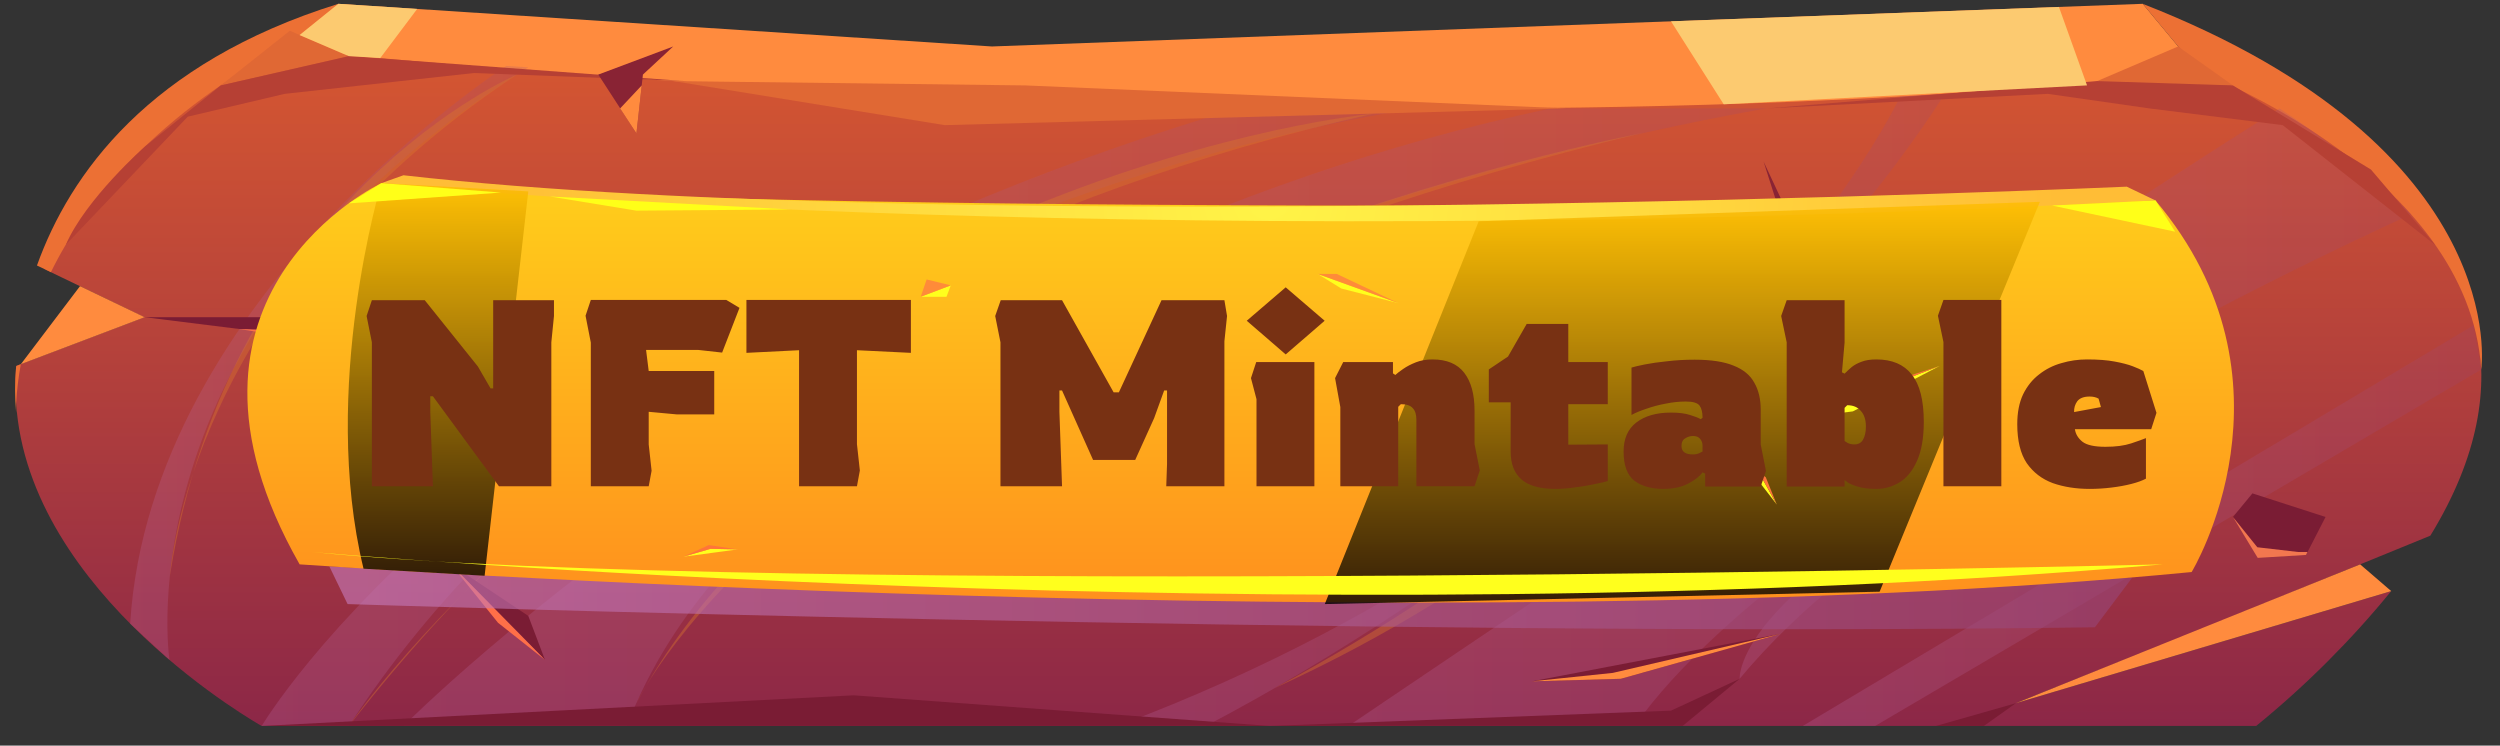 <svg width="114" height="34" viewBox="0 0 114 34" fill="none" xmlns="http://www.w3.org/2000/svg">
<rect x="0" y="0" width="114" height="34" fill="#333333" stroke="none"/>
<path fill-rule="evenodd" clip-rule="evenodd" d="M100.28 28.738L91.924 32.064L109.039 26.954C107.2 29.207 105.136 31.268 102.88 33.104H11.933C11.933 33.104 1.3 27.16 0.735 18.374C0.69 17.813 0.69 17.249 0.735 16.688L0.932 16.608L6.58 14.465L2.322 12.412L2.008 12.259C3.559 9.076 6.634 5.652 11.933 2.119L12.901 2.209C19.867 2.863 63.046 6.45 100.28 3.276C100.28 3.276 119.708 9.919 110.824 24.426L100.28 28.738Z" fill="url(#paint0_linear_958_4051)"/>
<path fill-rule="evenodd" clip-rule="evenodd" d="M100.28 3.267L97.707 0.174L45.231 2.119L15.429 0.174L11.933 2.119C11.933 2.119 61.638 7.624 100.28 3.267Z" fill="#FF8B3E"/>
<path fill-rule="evenodd" clip-rule="evenodd" d="M113.145 16.85C113.145 16.85 114.634 6.79 97.707 0.174L100.28 3.267C100.28 3.267 112.572 7.893 113.145 16.85Z" fill="#EC7034"/>
<path fill-rule="evenodd" clip-rule="evenodd" d="M0.752 16.688L0.95 16.608C0.839 17.2 0.768 17.799 0.735 18.401C0.735 18.535 0.735 18.67 0.735 18.813C0.672 18.121 0.672 17.425 0.735 16.733L0.752 16.688Z" fill="#EC7034"/>
<path fill-rule="evenodd" clip-rule="evenodd" d="M15.429 0.174L12.901 2.209C12.901 2.209 5.639 5.625 2.321 12.412L2.008 12.259L1.685 12.107C3.173 7.956 6.786 2.864 15.429 0.174Z" fill="#EC7034"/>
<path fill-rule="evenodd" clip-rule="evenodd" d="M95.169 3.894H101.822L99.32 2.119L95.169 3.894Z" fill="#E06834"/>
<path fill-rule="evenodd" clip-rule="evenodd" d="M10.068 3.895L15.904 2.559L13.215 1.402L10.068 3.895Z" fill="#E06834"/>
<path fill-rule="evenodd" clip-rule="evenodd" d="M0.95 16.608L3.648 13.048L6.598 14.465L0.95 16.608Z" fill="#FF8B3E"/>
<path fill-rule="evenodd" clip-rule="evenodd" d="M109.039 26.954L107.623 25.735L91.924 32.065L109.039 26.954Z" fill="#FF8B3E"/>
<g style="mix-blend-mode:multiply" opacity="0.2">
<path fill-rule="evenodd" clip-rule="evenodd" d="M11.933 33.104C11.933 33.104 22.745 14.832 56.761 4.845L64.579 4.943C64.579 4.943 31.316 9.381 15.913 33.104H11.933Z" fill="url(#paint1_linear_958_4051)"/>
<path fill-rule="evenodd" clip-rule="evenodd" d="M18.397 33.104C18.397 33.104 39.914 11.434 70.72 4.943H80.582C80.582 4.943 36.534 12.035 28.591 33.104H18.397Z" fill="url(#paint2_linear_958_4051)"/>
<path fill-rule="evenodd" clip-rule="evenodd" d="M48.575 23.986C48.575 23.986 55.909 13.891 66.506 13.972C66.533 13.972 63.019 23.574 48.575 23.986Z" fill="url(#paint3_linear_958_4051)"/>
<path fill-rule="evenodd" clip-rule="evenodd" d="M23.086 3.007C23.086 3.007 6.858 13.47 5.935 28.442L7.728 30.092C7.728 30.092 5.379 14.725 24.09 3.07L23.086 3.007Z" fill="url(#paint4_linear_958_4051)"/>
<path fill-rule="evenodd" clip-rule="evenodd" d="M54.977 33.104C54.977 33.104 77.346 21.861 88.687 4.28L86.652 4.396C86.652 4.396 77.947 22.955 51.005 33.086L54.977 33.104Z" fill="url(#paint5_linear_958_4051)"/>
<path fill-rule="evenodd" clip-rule="evenodd" d="M61.486 33.104C61.486 33.104 92.354 12.214 103.947 4.943C106.101 6.351 108.11 7.97 109.945 9.776C109.945 9.776 82.376 22.076 74.549 33.086L61.486 33.104Z" fill="url(#paint6_linear_958_4051)"/>
<path fill-rule="evenodd" clip-rule="evenodd" d="M79.327 30.953C79.327 30.953 78.996 26.407 93.914 20.023C93.914 20.023 84.734 24.426 79.327 30.953Z" fill="url(#paint7_linear_958_4051)"/>
<path fill-rule="evenodd" clip-rule="evenodd" d="M112.796 14.832L82.205 33.104H85.505L113.146 16.849L112.796 14.832Z" fill="url(#paint8_linear_958_4051)"/>
</g>
<path fill-rule="evenodd" clip-rule="evenodd" d="M30.698 3.697L43.079 5.706L71.437 4.943L46.755 3.895L30.698 3.697Z" fill="#E06834"/>
<path fill-rule="evenodd" clip-rule="evenodd" d="M80.582 4.943L93.376 4.28L98.002 4.943L104.09 5.706L111.056 11.184L108.116 7.732L101.822 3.895L95.627 3.697L80.582 4.943Z" fill="#B64034"/>
<path fill-rule="evenodd" clip-rule="evenodd" d="M3.003 11.157L8.562 5.32L12.982 4.28L21.607 3.33L31.209 3.697L15.913 2.559L10.068 3.894L6.598 6.692C6.598 6.692 3.908 9.068 3.003 11.157Z" fill="#B64034"/>
<path opacity="0.4" fill-rule="evenodd" clip-rule="evenodd" d="M58.133 31.374C67.83 26.14 76.499 19.194 83.721 10.87C77.022 19.72 68.23 26.766 58.133 31.374Z" fill="#D9772F"/>
<path opacity="0.4" fill-rule="evenodd" clip-rule="evenodd" d="M29.021 32.065C29.021 32.065 36.893 15.191 74.889 6.064C74.889 6.082 39.385 12.726 29.021 32.065Z" fill="#D9772F"/>
<path opacity="0.4" fill-rule="evenodd" clip-rule="evenodd" d="M15.913 33.105C15.913 33.105 29.676 12.537 62.615 5.186C62.615 5.186 35.844 7.508 15.913 33.105Z" fill="#D9772F"/>
<path opacity="0.4" fill-rule="evenodd" clip-rule="evenodd" d="M7.746 26.273C7.746 26.273 8.472 13.434 23.57 3.401C23.57 3.401 10.471 8.978 7.746 26.273Z" fill="#D9772F"/>
<path fill-rule="evenodd" clip-rule="evenodd" d="M6.598 14.465H18.002L63.709 16.545L10.911 15.003L6.598 14.465Z" fill="#7A1C34"/>
<path fill-rule="evenodd" clip-rule="evenodd" d="M10.91 15.003L14.308 15.541H22.019L10.91 15.003Z" fill="#FF6F48"/>
<path fill-rule="evenodd" clip-rule="evenodd" d="M11.933 33.104L38.928 31.706L57.908 33.104L76.198 32.405L79.327 30.953L76.727 33.104H11.933Z" fill="#7A1C34"/>
<path fill-rule="evenodd" clip-rule="evenodd" d="M88.275 33.105L91.924 32.065L90.463 33.105H88.275Z" fill="#7A1C34"/>
<path fill-rule="evenodd" clip-rule="evenodd" d="M24.852 30.092L20.566 25.735L24.09 28.084L24.852 30.092Z" fill="#7A1C34"/>
<path fill-rule="evenodd" clip-rule="evenodd" d="M69.85 31.069L81.21 28.9L73.912 30.953L69.85 31.069Z" fill="#7A1C34"/>
<path fill-rule="evenodd" clip-rule="evenodd" d="M30.698 2.119L27.282 3.401L29.021 6.082L29.317 3.401L30.698 2.119Z" fill="#892334"/>
<path fill-rule="evenodd" clip-rule="evenodd" d="M29.021 6.082L28.277 4.944L29.263 3.895L29.021 6.082Z" fill="#FF8B3E"/>
<path fill-rule="evenodd" clip-rule="evenodd" d="M76.826 13.048L82.205 17.612L79.327 16.133L76.826 13.048Z" fill="#892334"/>
<path fill-rule="evenodd" clip-rule="evenodd" d="M69.85 31.069L73.912 30.953L81.21 28.9L73.544 30.684L69.85 31.069Z" fill="#FF8B3E"/>
<path fill-rule="evenodd" clip-rule="evenodd" d="M20.566 25.735L22.709 28.398L24.852 30.092L20.566 25.735Z" fill="#FF6F48"/>
<g style="mix-blend-mode:soft-light">
<path fill-rule="evenodd" clip-rule="evenodd" d="M78.601 4.755L76.198 0.972L93.887 0.317L95.169 3.894L78.601 4.755Z" fill="#FCCA70"/>
</g>
<g style="mix-blend-mode:soft-light">
<path fill-rule="evenodd" clip-rule="evenodd" d="M17.339 2.648L19.024 0.407L15.429 0.174L13.663 1.599L15.904 2.559L17.339 2.648Z" fill="#FCCA70"/>
</g>
<path fill-rule="evenodd" clip-rule="evenodd" d="M82.68 14.465L80.421 7.373L82.205 11.183L82.68 14.465Z" fill="#892334"/>
<path fill-rule="evenodd" clip-rule="evenodd" d="M101.822 23.574L102.71 22.498L106.045 23.574L105.157 25.304H102.952L101.822 23.574Z" fill="#7A1C34"/>
<path fill-rule="evenodd" clip-rule="evenodd" d="M16.631 20.418L17.052 20.006L18.836 20.875L17.689 21.61L16.631 20.804V20.418Z" fill="#892334"/>
<path fill-rule="evenodd" clip-rule="evenodd" d="M101.822 23.574L102.934 24.955L104.781 25.17H105.22L105.157 25.305L102.952 25.439L101.822 23.574Z" fill="#F2774F"/>
<path fill-rule="evenodd" clip-rule="evenodd" d="M16.631 20.804L17.384 21.261H18.137L18.836 20.875L17.922 21.611H17.689L16.631 20.804Z" fill="#F2774F"/>
<path opacity="0.4" fill-rule="evenodd" clip-rule="evenodd" d="M49.301 23.95C49.301 23.95 62.113 25.744 66.533 13.972C66.533 13.972 63.252 23.87 49.301 23.95Z" fill="#D9772F"/>
<path style="mix-blend-mode:multiply" opacity="0.6" fill-rule="evenodd" clip-rule="evenodd" d="M15.017 25.825L15.85 27.546C15.85 27.546 61.978 29.07 95.528 28.604L97.24 26.326C97.24 26.326 49.669 27.895 15.017 25.825Z" fill="url(#paint9_linear_958_4051)"/>
<path fill-rule="evenodd" clip-rule="evenodd" d="M17.393 8.351C17.393 8.351 6.634 13.398 13.663 25.735C13.663 25.735 65.538 29.411 99.939 26.085C99.939 26.085 105.229 17.379 98.289 9.14C98.289 9.14 39.834 10.036 17.393 8.351Z" fill="url(#paint10_linear_958_4051)"/>
<path fill-rule="evenodd" clip-rule="evenodd" d="M98.289 9.139L96.98 8.512C96.98 8.512 43.707 10.87 18.397 7.992L17.393 8.35C17.393 8.35 49.472 11.668 98.289 9.139Z" fill="url(#paint11_radial_958_4051)"/>
<path style="mix-blend-mode:screen" opacity="0.8" fill-rule="evenodd" clip-rule="evenodd" d="M67.43 10.09L60.41 27.546L85.711 26.981L93.018 9.202L67.43 10.09Z" fill="url(#paint12_linear_958_4051)"/>
<path style="mix-blend-mode:screen" opacity="0.8" fill-rule="evenodd" clip-rule="evenodd" d="M17.392 8.351C17.392 8.351 14.577 17.693 16.577 25.932L22.099 26.255L24.09 8.727L17.392 8.351Z" fill="url(#paint13_linear_958_4051)"/>
<g style="mix-blend-mode:soft-light">
<path fill-rule="evenodd" clip-rule="evenodd" d="M14.21 25.17C14.21 25.17 59.235 29.159 98.63 25.735C98.63 25.735 35.181 27.286 14.21 25.17Z" fill="#FFFF1D"/>
</g>
<path fill-rule="evenodd" clip-rule="evenodd" d="M82.456 19.019L88.445 16.688L84.491 18.759L82.456 19.019Z" fill="#FFFF1D"/>
<path fill-rule="evenodd" clip-rule="evenodd" d="M79.489 21.028L81.022 23.009L80.412 21.915L79.489 21.028Z" fill="#FFFF1D"/>
<path fill-rule="evenodd" clip-rule="evenodd" d="M60.087 12.492L63.781 13.828L61.163 13.156L60.087 12.492Z" fill="#FFFF1D"/>
<path fill-rule="evenodd" clip-rule="evenodd" d="M43.357 13.012L41.985 13.533H43.16L43.357 13.012Z" fill="#FFFF1D"/>
<path fill-rule="evenodd" clip-rule="evenodd" d="M82.456 19.019L84.832 17.854L88.445 16.688L82.456 19.019Z" fill="#FF7539"/>
<path fill-rule="evenodd" clip-rule="evenodd" d="M79.489 21.028L80.412 21.915L81.022 23.009L80.52 21.763L79.489 21.028Z" fill="#FF7539"/>
<path fill-rule="evenodd" clip-rule="evenodd" d="M31.164 25.385L33.647 25.053L32.401 25.026L31.164 25.385Z" fill="#FFFF1D"/>
<path fill-rule="evenodd" clip-rule="evenodd" d="M31.164 25.385L32.401 25.026L33.647 25.053L32.32 24.856L31.164 25.385Z" fill="#FF7539"/>
<path fill-rule="evenodd" clip-rule="evenodd" d="M60.087 12.492H60.957L63.781 13.828L60.087 12.492Z" fill="#FF8B39"/>
<path fill-rule="evenodd" clip-rule="evenodd" d="M41.985 13.532L42.254 12.743L43.357 13.012L41.985 13.532Z" fill="#FF8B39"/>
<path fill-rule="evenodd" clip-rule="evenodd" d="M93.574 9.373L99.186 10.565L98.29 9.139L93.574 9.373Z" fill="#FFFF18"/>
<path fill-rule="evenodd" clip-rule="evenodd" d="M15.904 9.274L22.844 8.781L17.393 8.351L15.904 9.274Z" fill="#FFFF18"/>
<path fill-rule="evenodd" clip-rule="evenodd" d="M25.076 8.96L29.021 9.606L36.041 9.552L25.076 8.96Z" fill="#FFFF18"/>
<path d="M16.957 22.174V15.61L16.717 14.41L16.957 13.69H19.369L21.793 16.714L22.369 17.71H22.489V13.69H25.261V14.41L25.141 15.61V22.174H22.753L19.741 18.07H19.621V18.79L19.741 22.174H16.957ZM26.941 22.174V15.622L26.701 14.398L26.941 13.678H33.121L33.721 14.038L32.929 16.078L31.849 15.958H29.461L29.581 16.918H32.569V18.898H30.877L29.581 18.778V20.266L29.713 21.466L29.581 22.174H26.941ZM36.437 22.174V15.97L34.037 16.09V13.678H41.537V16.09L39.077 15.97V20.254L39.209 21.454L39.077 22.174H36.437ZM45.621 22.174V15.61L45.381 14.41L45.633 13.69H48.429L50.781 17.89H51.021L52.965 13.69H55.833L55.953 14.41L55.833 15.562V22.174H53.181L53.217 21.154V17.806H53.085L52.629 19.066L51.765 20.974H49.845L48.429 17.806H48.309V18.778L48.429 22.174H45.621ZM58.628 16.162L56.852 14.626L58.628 13.102L60.404 14.626L58.628 16.162ZM57.296 22.174V18.202L57.044 17.242L57.284 16.51H59.936V22.174H57.296ZM61.119 22.174V18.562L60.879 17.242L61.251 16.51H63.519V17.026L63.627 17.098C63.715 17.018 63.835 16.926 63.987 16.822C64.147 16.71 64.339 16.61 64.563 16.522C64.787 16.434 65.039 16.39 65.319 16.39C65.975 16.39 66.459 16.594 66.771 17.002C67.083 17.41 67.239 17.982 67.239 18.718V20.254L67.479 21.454L67.239 22.174H64.587V19.138C64.587 18.898 64.531 18.722 64.419 18.61C64.315 18.49 64.135 18.43 63.879 18.43L63.759 18.55V22.174H61.119ZM70.926 22.294C70.222 22.294 69.706 22.15 69.378 21.862C69.05 21.574 68.886 21.154 68.886 20.602V18.346H67.89V16.846L68.766 16.258L69.618 14.77H71.514V16.51H73.314V18.43H71.514V20.278L73.314 20.266V21.934C73.314 21.934 73.242 21.954 73.098 21.994C72.954 22.026 72.762 22.066 72.522 22.114C72.29 22.162 72.034 22.202 71.754 22.234C71.474 22.274 71.198 22.294 70.926 22.294ZM75.836 22.294C75.3 22.294 74.864 22.17 74.528 21.922C74.2 21.666 74.036 21.222 74.036 20.59C74.036 20.006 74.228 19.566 74.612 19.27C75.004 18.966 75.532 18.814 76.196 18.814C76.556 18.814 76.844 18.85 77.06 18.922C77.276 18.986 77.44 19.05 77.552 19.114L77.636 19.054C77.636 18.806 77.592 18.622 77.504 18.502C77.416 18.374 77.204 18.31 76.868 18.31C76.572 18.31 76.268 18.342 75.956 18.406C75.652 18.462 75.364 18.538 75.092 18.634C74.82 18.722 74.588 18.818 74.396 18.922V16.762C74.524 16.722 74.728 16.674 75.008 16.618C75.288 16.562 75.624 16.514 76.016 16.474C76.408 16.426 76.828 16.402 77.276 16.402C78.028 16.402 78.624 16.494 79.064 16.678C79.504 16.854 79.816 17.114 80 17.458C80.192 17.794 80.288 18.198 80.288 18.67V20.266L80.528 21.478L80.288 22.186H77.756V21.598L77.636 21.538C77.508 21.722 77.288 21.894 76.976 22.054C76.672 22.214 76.292 22.294 75.836 22.294ZM77.192 20.722C77.312 20.722 77.412 20.702 77.492 20.662C77.572 20.622 77.62 20.598 77.636 20.59V20.326C77.636 20.206 77.6 20.102 77.528 20.014C77.456 19.926 77.348 19.882 77.204 19.882C77.076 19.882 76.956 19.918 76.844 19.99C76.732 20.054 76.676 20.17 76.676 20.338C76.676 20.594 76.848 20.722 77.192 20.722ZM85.565 22.294C85.205 22.294 84.917 22.258 84.701 22.186C84.493 22.122 84.341 22.058 84.245 21.994C84.157 21.922 84.113 21.886 84.113 21.886V22.186H81.473V15.61L81.221 14.41L81.473 13.69H84.113V15.622L83.993 16.978L84.113 17.038C84.217 16.934 84.325 16.834 84.437 16.738C84.557 16.642 84.705 16.562 84.881 16.498C85.057 16.426 85.285 16.39 85.565 16.39C86.277 16.39 86.813 16.618 87.173 17.074C87.541 17.53 87.725 18.25 87.725 19.234C87.725 19.97 87.621 20.566 87.413 21.022C87.213 21.47 86.949 21.794 86.621 21.994C86.293 22.194 85.941 22.294 85.565 22.294ZM84.557 20.266C84.741 20.266 84.873 20.194 84.953 20.05C85.041 19.898 85.085 19.698 85.085 19.45C85.085 19.146 85.009 18.91 84.857 18.742C84.713 18.566 84.505 18.478 84.233 18.478L84.113 18.598V20.11C84.113 20.11 84.157 20.138 84.245 20.194C84.333 20.242 84.437 20.266 84.557 20.266ZM88.621 22.174V15.598L88.369 14.398L88.621 13.678H91.261V22.174H88.621ZM95.287 22.294C94.671 22.294 94.111 22.206 93.607 22.03C93.111 21.846 92.715 21.542 92.419 21.118C92.131 20.686 91.987 20.094 91.987 19.342C91.987 18.814 92.075 18.362 92.251 17.986C92.435 17.61 92.679 17.306 92.983 17.074C93.287 16.834 93.627 16.662 94.003 16.558C94.379 16.446 94.767 16.39 95.167 16.39C95.671 16.39 96.091 16.422 96.427 16.486C96.771 16.55 97.047 16.622 97.255 16.702C97.463 16.782 97.623 16.854 97.735 16.918L98.335 18.826L98.095 19.57H94.615C94.647 19.794 94.763 19.986 94.963 20.146C95.163 20.298 95.511 20.374 96.007 20.374C96.479 20.374 96.871 20.322 97.183 20.218C97.495 20.114 97.719 20.034 97.855 19.978V21.826C97.695 21.914 97.475 21.994 97.195 22.066C96.915 22.138 96.607 22.194 96.271 22.234C95.943 22.274 95.615 22.294 95.287 22.294ZM94.579 18.79L95.803 18.562L95.695 18.178C95.583 18.114 95.447 18.082 95.287 18.082C95.023 18.082 94.835 18.154 94.723 18.298C94.619 18.442 94.571 18.606 94.579 18.79Z" fill="#783113"/>
<defs>
<linearGradient id="paint0_linear_958_4051" x1="56.931" y1="33.104" x2="56.931" y2="2.119" gradientUnits="userSpaceOnUse">
<stop stop-color="#8C2747"/>
<stop offset="1" stop-color="#D65731"/>
</linearGradient>
<linearGradient id="paint1_linear_958_4051" x1="11.933" y1="18.974" x2="64.552" y2="18.974" gradientUnits="userSpaceOnUse">
<stop stop-color="#C77CBD"/>
<stop offset="1" stop-color="#974577"/>
</linearGradient>
<linearGradient id="paint2_linear_958_4051" x1="18.397" y1="19.028" x2="80.582" y2="19.028" gradientUnits="userSpaceOnUse">
<stop stop-color="#C77CBD"/>
<stop offset="1" stop-color="#974577"/>
</linearGradient>
<linearGradient id="paint3_linear_958_4051" x1="48.575" y1="18.974" x2="66.533" y2="18.974" gradientUnits="userSpaceOnUse">
<stop stop-color="#C77CBD"/>
<stop offset="1" stop-color="#974577"/>
</linearGradient>
<linearGradient id="paint4_linear_958_4051" x1="5.935" y1="16.545" x2="24.09" y2="16.545" gradientUnits="userSpaceOnUse">
<stop stop-color="#C77CBD"/>
<stop offset="1" stop-color="#974577"/>
</linearGradient>
<linearGradient id="paint5_linear_958_4051" x1="51.005" y1="18.687" x2="88.687" y2="18.687" gradientUnits="userSpaceOnUse">
<stop stop-color="#C77CBD"/>
<stop offset="1" stop-color="#974577"/>
</linearGradient>
<linearGradient id="paint6_linear_958_4051" x1="61.486" y1="19.028" x2="109.945" y2="19.028" gradientUnits="userSpaceOnUse">
<stop stop-color="#C77CBD"/>
<stop offset="1" stop-color="#974577"/>
</linearGradient>
<linearGradient id="paint7_linear_958_4051" x1="79.327" y1="25.492" x2="93.887" y2="25.492" gradientUnits="userSpaceOnUse">
<stop stop-color="#C77CBD"/>
<stop offset="1" stop-color="#974577"/>
</linearGradient>
<linearGradient id="paint8_linear_958_4051" x1="82.205" y1="23.968" x2="113.146" y2="23.968" gradientUnits="userSpaceOnUse">
<stop stop-color="#C77CBD"/>
<stop offset="1" stop-color="#974577"/>
</linearGradient>
<linearGradient id="paint9_linear_958_4051" x1="15.026" y1="27.259" x2="97.249" y2="27.259" gradientUnits="userSpaceOnUse">
<stop stop-color="#C77CBD"/>
<stop offset="1" stop-color="#974577"/>
</linearGradient>
<linearGradient id="paint10_linear_958_4051" x1="56.572" y1="27.474" x2="56.572" y2="8.351" gradientUnits="userSpaceOnUse">
<stop stop-color="#FF901D"/>
<stop offset="1" stop-color="#FFCE1B"/>
</linearGradient>
<radialGradient id="paint11_radial_958_4051" cx="0" cy="0" r="1" gradientUnits="userSpaceOnUse" gradientTransform="translate(57.846 9.041) scale(35.8 35.8)">
<stop stop-color="#FFF447"/>
<stop offset="1" stop-color="#FFBD36"/>
</radialGradient>
<linearGradient id="paint12_linear_958_4051" x1="76.718" y1="27.546" x2="76.718" y2="9.202" gradientUnits="userSpaceOnUse">
<stop/>
<stop offset="1" stop-color="#FFBD00"/>
</linearGradient>
<linearGradient id="paint13_linear_958_4051" x1="19.975" y1="26.255" x2="19.975" y2="8.351" gradientUnits="userSpaceOnUse">
<stop/>
<stop offset="1" stop-color="#FFBD00"/>
</linearGradient>
</defs>
</svg>
